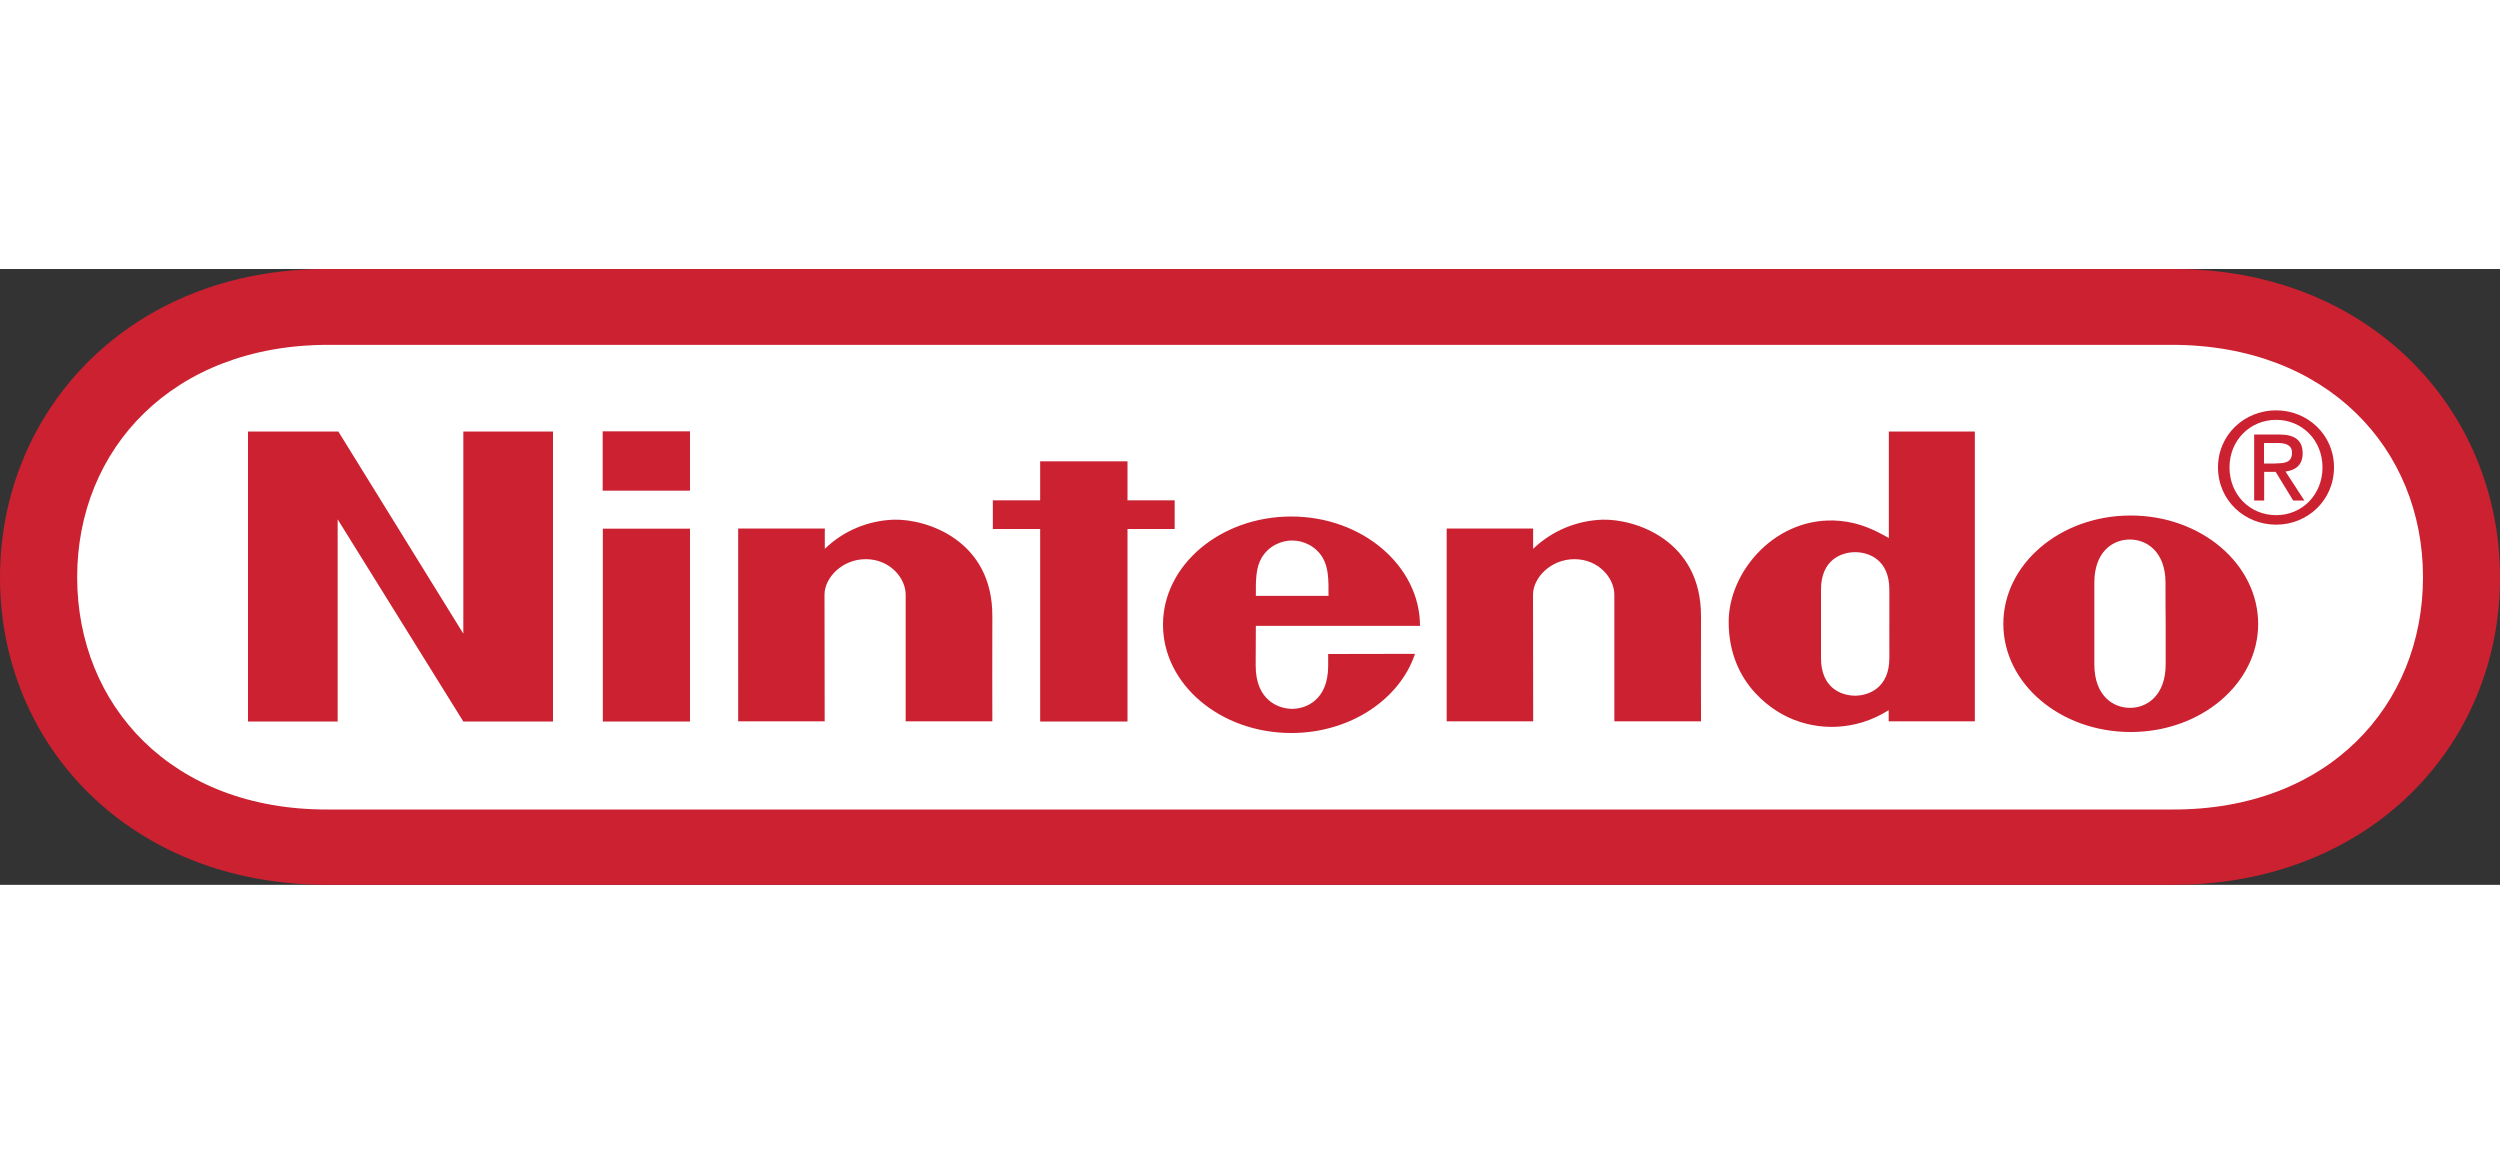 <svg version="1.1" id="Camada_1" xmlns="http://www.w3.org/2000/svg" x="0" y="0" viewBox="0 0 1500 369.5" width="130" height="60" style="enable-background:new 0 0 1500 369.5" xml:space="preserve"><rect x="0" y="0" width="1500" height="369.5" fill="#333333" stroke="none"/><style>.st0{fill-rule:evenodd;clip-rule:evenodd;fill:#cc2131}</style><path class="st0" d="M196.2 369.5C78.6 369.5 0 286.2 0 185.1 0 84 78.8-.3 196 0h1108c117.2-.3 196 84 196 185.1s-78.6 184.4-196.2 184.4H196.2z"/><path d="M196.6 45.5c-93.1.2-150.3 62.4-150.3 139.4s56.8 139.7 150.3 139.4h1106.9c93.5.3 150.3-62.4 150.3-139.4s-57.2-139.2-150.3-139.4H196.6z" style="fill-rule:evenodd;clip-rule:evenodd;fill:#fff"/><path class="st0" d="M148.8 97.5H203l75 121.3V97.5h53.8v174H278l-75.4-121.3v121.3h-53.8v-174zm475.3 17.9h52.4v23.4h28.3V156h-28.3v115.5h-52.4V156h-28.4v-17.2h28.4v-23.4zm-262.4 40.4H414v115.7h-52.3V155.8zm-.2-58.4H414V133h-52.4V97.4zm937.9 115.3v24.5c0 18.4-10.9 26.1-21.4 26.1-10.5 0-21.4-7.6-21.4-26.1v-49c0-18.4 10.9-25.9 21.3-25.9s21.4 7.6 21.4 25.9c0 6.9 0 19.9.1 24.5zm-21-64.8c-42.2 0-76.4 29.1-76.4 65s34.2 64.9 76.4 64.9c42.3 0 76.5-29.1 76.5-64.9-.1-36-34.3-65-76.5-65zm-145.1-50.4h51.6v173.9h-51.7v-6.7c-20 12.6-42.6 12.5-60.2 4.3-4.7-2.2-35.8-17.1-35.8-57.3 0-30.6 28.8-63.9 66.5-60.6 12.4 1.1 21.2 5.6 29.6 10.3V97.5zm.3 115.5v-20.7c0-17.9-12.3-22.4-20.5-22.4-8.3 0-20.5 4.6-20.5 22.4v41.2c0 17.9 12.2 22.5 20.5 22.5 8.1 0 20.5-4.7 20.5-22.5V213zm-597.2-62.6c19.5-.5 59.3 12.3 59 58.1-.1 8.1 0 62.9 0 62.9h-52v-76c0-10.1-9.6-21.3-23.9-21.3-14.3 0-24.8 11.2-24.8 21.3l.1 76h-51.9V155.7h52s-.1 9.3 0 12.2c11.1-10.8 25.9-17 41.5-17.5zm425.2 0c19.5-.5 59.2 12.3 59 58.1-.1 8.1 0 62.9 0 62.9h-52v-76c0-10.1-9.6-21.3-23.9-21.3-14.3 0-24.9 11.2-24.9 21.3l.1 76H868V155.7h51.9s-.1 9.3 0 12.2c11.2-10.8 26.1-17 41.7-17.5zm-208.1 45.7c-.1-10.1.1-16.9 3.4-22.7 4.1-7.1 11.6-10.5 18.4-10.5 6.8 0 14.3 3.4 18.4 10.5 3.3 5.8 3.5 12.6 3.4 22.7h-43.6zm43.4 34.9v7c0 21.2-13.9 25.9-21.6 25.9-7.7 0-21.9-4.7-21.9-25.9 0-6.4.1-23.9.1-23.9H852c0-35.9-34.6-65.6-77.2-65.6-42.5 0-77 29.1-77 64.9 0 35.9 34.5 65 77 65 35.3 0 65.1-20.2 74.2-47.5l-52.1.1zm561.6-92.1h-6V99.3h15.1c9.3 0 14 3.5 14 11.3 0 7.1-4.4 10.2-10.3 10.9l11.3 17.4h-6.7l-10.5-17.2h-6.9v17.2zm7.1-22.3c5.1 0 9.6-.4 9.6-6.4 0-4.9-4.4-5.8-8.6-5.8h-8.2v12.3h7.2z"/><path class="st0" d="M1330.8 119c0-19.7 16-34.2 34.9-34.2 18.7 0 34.7 14.5 34.7 34.2 0 19.9-16 34.4-34.7 34.4-18.9 0-34.9-14.5-34.9-34.4zm34.9 28.7c15.5 0 27.8-12.2 27.8-28.7 0-16.2-12.2-28.5-27.8-28.5-15.7 0-28 12.3-28 28.5 0 16.5 12.3 28.7 28 28.7z"/></svg>